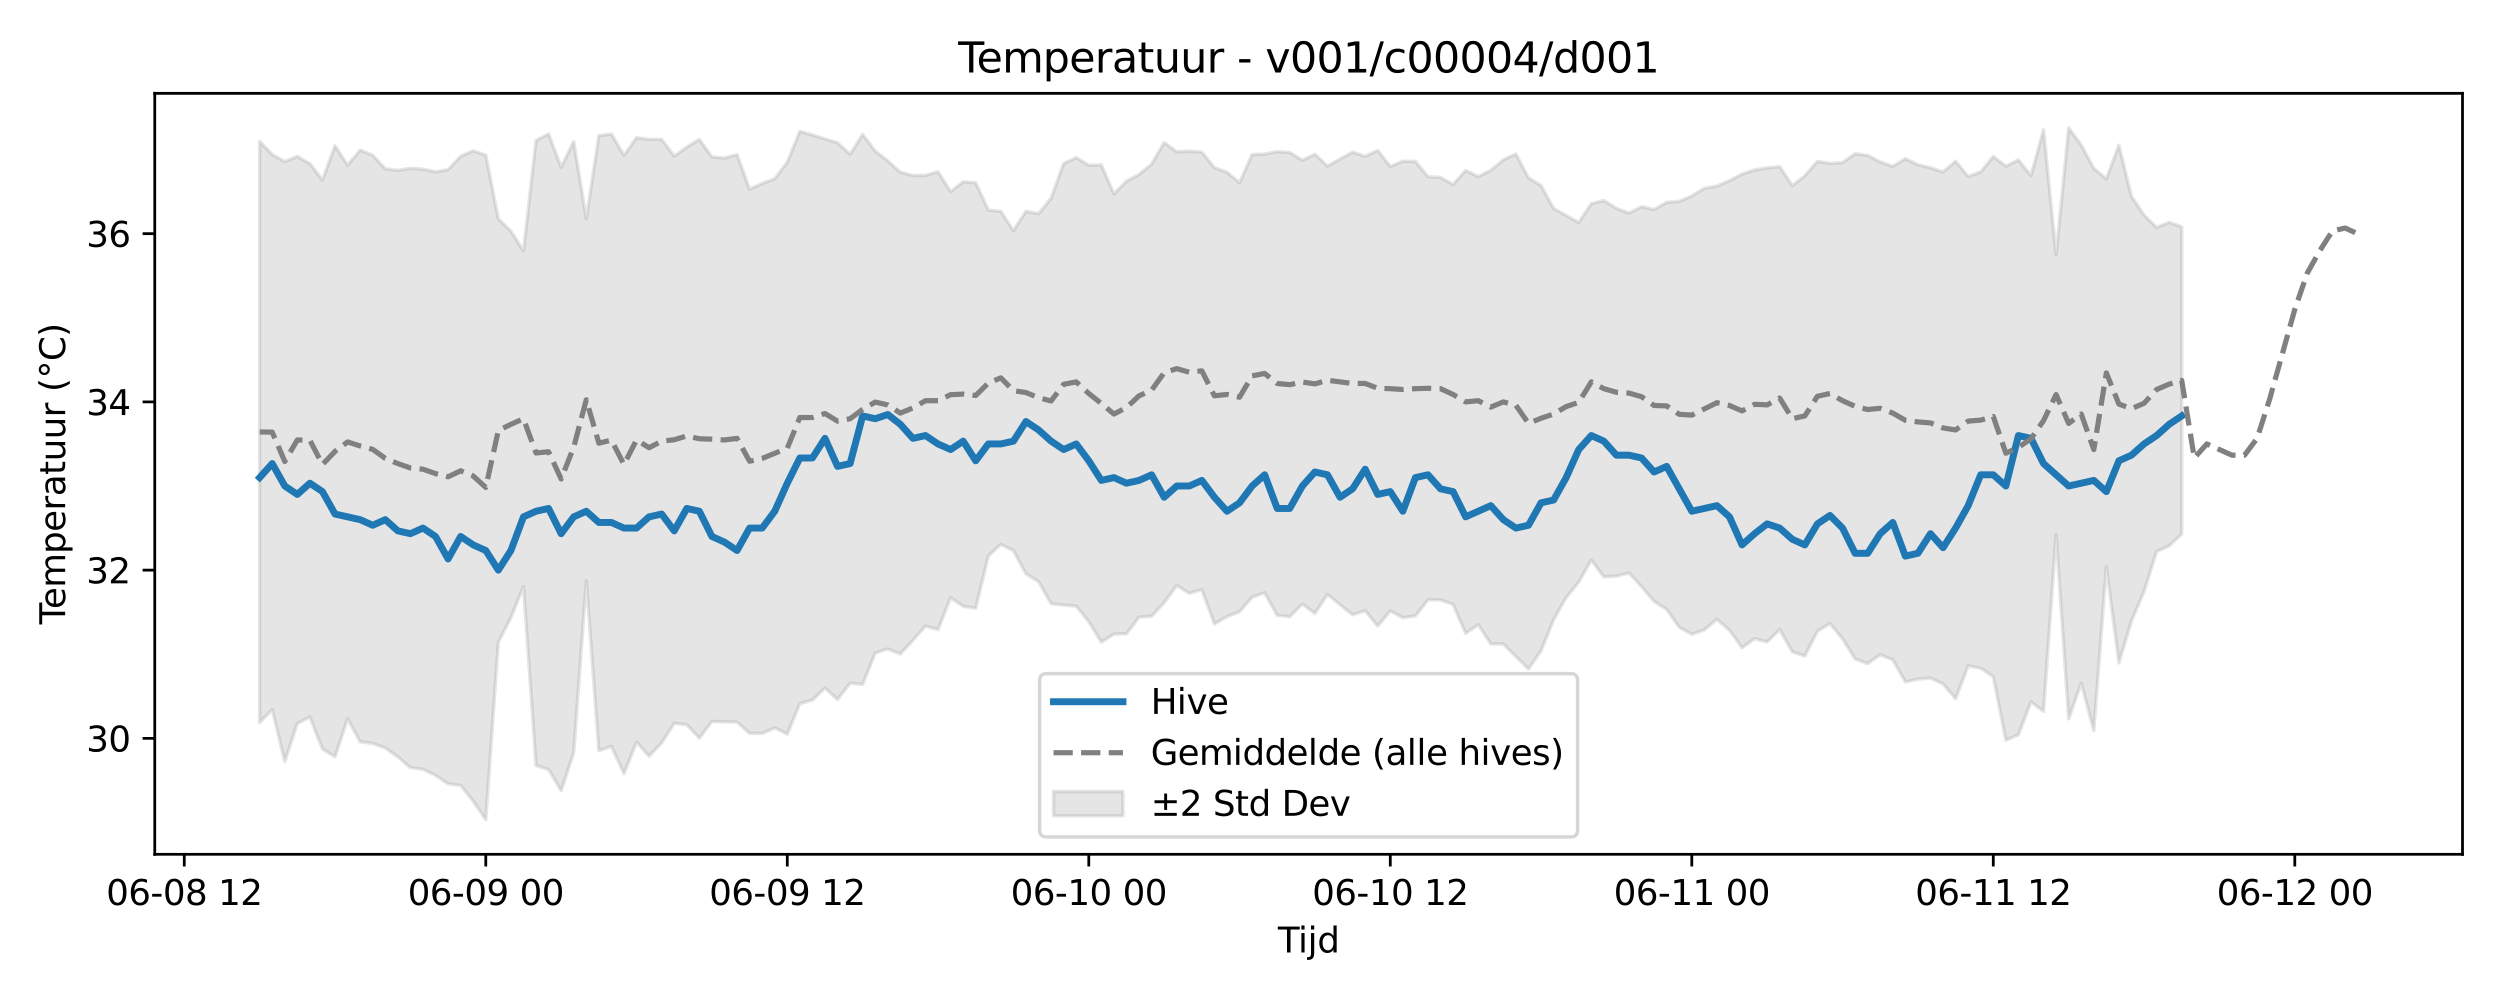 <?xml version="1.0" encoding="utf-8" standalone="no"?>
<!DOCTYPE svg PUBLIC "-//W3C//DTD SVG 1.1//EN"
  "http://www.w3.org/Graphics/SVG/1.1/DTD/svg11.dtd">
<svg xmlns:xlink="http://www.w3.org/1999/xlink" width="720pt" height="288pt" viewBox="0 0 720 288" xmlns="http://www.w3.org/2000/svg" version="1.1">
 <defs>
  <style type="text/css">*{stroke-linejoin: round; stroke-linecap: butt}</style>
 </defs>
 <g id="figure_1">
  <g id="patch_1">
   <path d="M 0 288 
L 720 288 
L 720 0 
L 0 0 
z
" style="fill: #ffffff"/>
  </g>
  <g id="axes_1">
   <g id="patch_2">
    <path d="M 44.57 246.04 
L 709.2 246.04 
L 709.2 26.88 
L 44.57 26.88 
z
" style="fill: #ffffff"/>
   </g>
   <g id="FillBetweenPolyCollection_1">
    <defs>
     <path id="m7e9e13c8cc" d="M 74.78 -247.28 
L 74.78 -79.923 
L 78.398 -83.626 
L 82.016 -68.701 
L 85.635 -79.645 
L 89.253 -81.492 
L 92.871 -72.284 
L 96.489 -70.018 
L 100.107 -81.007 
L 103.725 -74.368 
L 107.343 -73.886 
L 110.961 -72.576 
L 114.579 -70.032 
L 118.197 -66.911 
L 121.815 -66.468 
L 125.433 -64.689 
L 129.051 -62.23 
L 132.669 -61.813 
L 136.287 -57.256 
L 139.905 -51.922 
L 143.523 -103.058 
L 147.141 -110.128 
L 150.759 -119.093 
L 154.377 -67.538 
L 157.995 -66.352 
L 161.613 -60.285 
L 165.231 -71.196 
L 168.849 -120.732 
L 172.467 -71.797 
L 176.085 -73.058 
L 179.703 -65.21 
L 183.321 -74.254 
L 186.939 -70.231 
L 190.557 -74.052 
L 194.175 -79.679 
L 197.793 -79.271 
L 201.411 -75.41 
L 205.029 -80.245 
L 208.647 -80.083 
L 212.265 -80.036 
L 215.883 -76.801 
L 219.501 -76.781 
L 223.119 -78.378 
L 226.737 -76.568 
L 230.355 -85.342 
L 233.973 -86.393 
L 237.591 -89.825 
L 241.209 -86.552 
L 244.827 -91.234 
L 248.445 -90.917 
L 252.063 -99.903 
L 255.681 -101.111 
L 259.299 -99.646 
L 262.917 -103.599 
L 266.535 -107.704 
L 270.153 -106.668 
L 273.771 -115.84 
L 277.389 -113.388 
L 281.008 -112.816 
L 284.626 -127.865 
L 288.244 -131.222 
L 291.862 -129.406 
L 295.48 -122.736 
L 299.098 -120.5 
L 302.716 -114.125 
L 306.334 -113.734 
L 309.952 -113.431 
L 313.57 -108.961 
L 317.188 -103.052 
L 320.806 -105.371 
L 324.424 -105.459 
L 328.042 -110.261 
L 331.66 -110.515 
L 335.278 -114.401 
L 338.896 -119.373 
L 342.514 -117.132 
L 346.132 -118.176 
L 349.75 -108.302 
L 353.368 -110.401 
L 356.986 -111.833 
L 360.604 -116.006 
L 364.222 -117.283 
L 367.84 -110.783 
L 371.458 -110.362 
L 375.076 -114.052 
L 378.694 -111.315 
L 382.312 -116.803 
L 385.93 -113.85 
L 389.548 -110.939 
L 393.166 -112.144 
L 396.784 -107.679 
L 400.402 -112.063 
L 404.02 -110.089 
L 407.638 -110.619 
L 411.256 -115.235 
L 414.874 -115.211 
L 418.492 -113.918 
L 422.11 -105.578 
L 425.728 -108.087 
L 429.346 -102.569 
L 432.964 -102.527 
L 436.582 -98.906 
L 440.2 -95.357 
L 443.818 -100.537 
L 447.436 -109.514 
L 451.054 -115.905 
L 454.672 -120.343 
L 458.29 -126.709 
L 461.908 -121.885 
L 465.526 -122.047 
L 469.144 -122.964 
L 472.762 -119.045 
L 476.381 -114.792 
L 479.999 -112.476 
L 483.617 -107.357 
L 487.235 -105.339 
L 490.853 -106.581 
L 494.471 -109.649 
L 498.089 -106.475 
L 501.707 -101.447 
L 505.325 -104.062 
L 508.943 -103.11 
L 512.561 -106.71 
L 516.179 -100.258 
L 519.797 -99.067 
L 523.415 -106.209 
L 527.033 -108.419 
L 530.651 -104.037 
L 534.269 -98.226 
L 537.887 -96.881 
L 541.505 -99.453 
L 545.123 -97.963 
L 548.741 -91.594 
L 552.359 -92.425 
L 555.977 -92.69 
L 559.595 -91.048 
L 563.213 -86.785 
L 566.831 -96.249 
L 570.449 -95.524 
L 574.067 -93.137 
L 577.685 -74.818 
L 581.303 -76.4 
L 584.921 -85.84 
L 588.539 -83.128 
L 592.157 -134.065 
L 595.775 -80.967 
L 599.393 -91.269 
L 603.011 -77.557 
L 606.629 -124.711 
L 610.247 -97.068 
L 613.865 -109.19 
L 617.483 -117.623 
L 621.101 -129.162 
L 624.719 -130.796 
L 628.337 -134.193 
L 628.337 -222.696 
L 628.337 -222.696 
L 624.719 -223.94 
L 621.101 -222.478 
L 617.483 -226.077 
L 613.865 -231.414 
L 610.247 -246.169 
L 606.629 -236.484 
L 603.011 -239.494 
L 599.393 -246.239 
L 595.775 -251.158 
L 592.157 -214.641 
L 588.539 -250.612 
L 584.921 -237.403 
L 581.303 -241.944 
L 577.685 -240.133 
L 574.067 -242.948 
L 570.449 -238.485 
L 566.831 -237.184 
L 563.213 -241.571 
L 559.595 -238.463 
L 555.977 -239.704 
L 552.359 -240.546 
L 548.741 -242.3 
L 545.123 -240.084 
L 541.505 -241.363 
L 537.887 -243.242 
L 534.269 -243.743 
L 530.651 -241.162 
L 527.033 -240.933 
L 523.415 -241.527 
L 519.797 -237.364 
L 516.179 -234.559 
L 512.561 -239.988 
L 508.943 -239.667 
L 505.325 -239.061 
L 501.707 -237.869 
L 498.089 -235.955 
L 494.471 -234.396 
L 490.853 -233.773 
L 487.235 -231.554 
L 483.617 -229.997 
L 479.999 -229.723 
L 476.381 -227.638 
L 472.762 -228.461 
L 469.144 -226.618 
L 465.526 -227.997 
L 461.908 -230.235 
L 458.29 -229.334 
L 454.672 -223.894 
L 451.054 -225.91 
L 447.436 -227.994 
L 443.818 -234.549 
L 440.2 -236.768 
L 436.582 -243.64 
L 432.964 -241.98 
L 429.346 -238.939 
L 425.728 -237.112 
L 422.11 -238.928 
L 418.492 -234.857 
L 414.874 -236.91 
L 411.256 -237.116 
L 407.638 -241.501 
L 404.02 -241.57 
L 400.402 -240.057 
L 396.784 -244.672 
L 393.166 -242.975 
L 389.548 -244.18 
L 385.93 -242.193 
L 382.312 -240.162 
L 378.694 -243.574 
L 375.076 -241.875 
L 371.458 -244.066 
L 367.84 -244.337 
L 364.222 -243.605 
L 360.604 -243.497 
L 356.986 -235.365 
L 353.368 -238.412 
L 349.75 -239.704 
L 346.132 -244.211 
L 342.514 -244.447 
L 338.896 -244.283 
L 335.278 -246.948 
L 331.66 -240.721 
L 328.042 -237.745 
L 324.424 -235.818 
L 320.806 -232.137 
L 317.188 -240.532 
L 313.57 -240.391 
L 309.952 -242.611 
L 306.334 -240.924 
L 302.716 -230.92 
L 299.098 -226.429 
L 295.48 -227.155 
L 291.862 -221.561 
L 288.244 -227.128 
L 284.626 -227.486 
L 281.008 -235.383 
L 277.389 -235.618 
L 273.771 -232.82 
L 270.153 -238.531 
L 266.535 -237.495 
L 262.917 -237.447 
L 259.299 -238.4 
L 255.681 -241.665 
L 252.063 -244.488 
L 248.445 -249.283 
L 244.827 -243.583 
L 241.209 -246.88 
L 237.591 -247.991 
L 233.973 -249.116 
L 230.355 -250.167 
L 226.737 -241.291 
L 223.119 -236.52 
L 219.501 -235.157 
L 215.883 -233.521 
L 212.265 -243.475 
L 208.647 -242.506 
L 205.029 -242.806 
L 201.411 -247.871 
L 197.793 -245.625 
L 194.175 -243.025 
L 190.557 -247.845 
L 186.939 -247.897 
L 183.321 -248.335 
L 179.703 -243.228 
L 176.085 -249.415 
L 172.467 -248.946 
L 168.849 -224.986 
L 165.231 -247.24 
L 161.613 -239.809 
L 157.995 -249.431 
L 154.377 -247.552 
L 150.759 -215.724 
L 147.141 -221.459 
L 143.523 -224.976 
L 139.905 -243.327 
L 136.287 -244.568 
L 132.669 -243.01 
L 129.051 -239.133 
L 125.433 -238.52 
L 121.815 -239.278 
L 118.197 -239.528 
L 114.579 -238.944 
L 110.961 -239.4 
L 107.343 -243.281 
L 103.725 -244.76 
L 100.107 -240.428 
L 96.489 -245.995 
L 92.871 -236.154 
L 89.253 -240.866 
L 85.635 -242.944 
L 82.016 -241.487 
L 78.398 -243.461 
L 74.78 -247.28 
z
" style="stroke: #808080; stroke-opacity: 0.2"/>
    </defs>
    <g clip-path="url(#p570642f4cc)">
     <use xlink:href="#m7e9e13c8cc" x="0" y="288" style="fill: #808080; fill-opacity: 0.2; stroke: #808080; stroke-opacity: 0.2"/>
    </g>
   </g>
   <g id="matplotlib.axis_1">
    <g id="xtick_1">
     <g id="line2d_1">
      <defs>
       <path id="m55067bfdfe" d="M 0 0 
L 0 3.5 
" style="stroke: #000000; stroke-width: 0.8"/>
      </defs>
      <g>
       <use xlink:href="#m55067bfdfe" x="53.072" y="246.04" style="stroke: #000000; stroke-width: 0.8"/>
      </g>
     </g>
     <g id="text_1">
      <!-- 06-08 12 -->
      <g transform="translate(30.592 260.638) scale(0.1 -0.1)">
       <defs>
        <path id="DejaVuSans-30" d="M 2034 4250 
Q 1547 4250 1301 3770 
Q 1056 3291 1056 2328 
Q 1056 1369 1301 889 
Q 1547 409 2034 409 
Q 2525 409 2770 889 
Q 3016 1369 3016 2328 
Q 3016 3291 2770 3770 
Q 2525 4250 2034 4250 
z
M 2034 4750 
Q 2819 4750 3233 4129 
Q 3647 3509 3647 2328 
Q 3647 1150 3233 529 
Q 2819 -91 2034 -91 
Q 1250 -91 836 529 
Q 422 1150 422 2328 
Q 422 3509 836 4129 
Q 1250 4750 2034 4750 
z
" transform="scale(0.016)"/>
        <path id="DejaVuSans-36" d="M 2113 2584 
Q 1688 2584 1439 2293 
Q 1191 2003 1191 1497 
Q 1191 994 1439 701 
Q 1688 409 2113 409 
Q 2538 409 2786 701 
Q 3034 994 3034 1497 
Q 3034 2003 2786 2293 
Q 2538 2584 2113 2584 
z
M 3366 4563 
L 3366 3988 
Q 3128 4100 2886 4159 
Q 2644 4219 2406 4219 
Q 1781 4219 1451 3797 
Q 1122 3375 1075 2522 
Q 1259 2794 1537 2939 
Q 1816 3084 2150 3084 
Q 2853 3084 3261 2657 
Q 3669 2231 3669 1497 
Q 3669 778 3244 343 
Q 2819 -91 2113 -91 
Q 1303 -91 875 529 
Q 447 1150 447 2328 
Q 447 3434 972 4092 
Q 1497 4750 2381 4750 
Q 2619 4750 2861 4703 
Q 3103 4656 3366 4563 
z
" transform="scale(0.016)"/>
        <path id="DejaVuSans-2d" d="M 313 2009 
L 1997 2009 
L 1997 1497 
L 313 1497 
L 313 2009 
z
" transform="scale(0.016)"/>
        <path id="DejaVuSans-38" d="M 2034 2216 
Q 1584 2216 1326 1975 
Q 1069 1734 1069 1313 
Q 1069 891 1326 650 
Q 1584 409 2034 409 
Q 2484 409 2743 651 
Q 3003 894 3003 1313 
Q 3003 1734 2745 1975 
Q 2488 2216 2034 2216 
z
M 1403 2484 
Q 997 2584 770 2862 
Q 544 3141 544 3541 
Q 544 4100 942 4425 
Q 1341 4750 2034 4750 
Q 2731 4750 3128 4425 
Q 3525 4100 3525 3541 
Q 3525 3141 3298 2862 
Q 3072 2584 2669 2484 
Q 3125 2378 3379 2068 
Q 3634 1759 3634 1313 
Q 3634 634 3220 271 
Q 2806 -91 2034 -91 
Q 1263 -91 848 271 
Q 434 634 434 1313 
Q 434 1759 690 2068 
Q 947 2378 1403 2484 
z
M 1172 3481 
Q 1172 3119 1398 2916 
Q 1625 2713 2034 2713 
Q 2441 2713 2670 2916 
Q 2900 3119 2900 3481 
Q 2900 3844 2670 4047 
Q 2441 4250 2034 4250 
Q 1625 4250 1398 4047 
Q 1172 3844 1172 3481 
z
" transform="scale(0.016)"/>
        <path id="DejaVuSans-20" transform="scale(0.016)"/>
        <path id="DejaVuSans-31" d="M 794 531 
L 1825 531 
L 1825 4091 
L 703 3866 
L 703 4441 
L 1819 4666 
L 2450 4666 
L 2450 531 
L 3481 531 
L 3481 0 
L 794 0 
L 794 531 
z
" transform="scale(0.016)"/>
        <path id="DejaVuSans-32" d="M 1228 531 
L 3431 531 
L 3431 0 
L 469 0 
L 469 531 
Q 828 903 1448 1529 
Q 2069 2156 2228 2338 
Q 2531 2678 2651 2914 
Q 2772 3150 2772 3378 
Q 2772 3750 2511 3984 
Q 2250 4219 1831 4219 
Q 1534 4219 1204 4116 
Q 875 4013 500 3803 
L 500 4441 
Q 881 4594 1212 4672 
Q 1544 4750 1819 4750 
Q 2544 4750 2975 4387 
Q 3406 4025 3406 3419 
Q 3406 3131 3298 2873 
Q 3191 2616 2906 2266 
Q 2828 2175 2409 1742 
Q 1991 1309 1228 531 
z
" transform="scale(0.016)"/>
       </defs>
       <use xlink:href="#DejaVuSans-30"/>
       <use xlink:href="#DejaVuSans-36" transform="translate(63.623 0)"/>
       <use xlink:href="#DejaVuSans-2d" transform="translate(127.246 0)"/>
       <use xlink:href="#DejaVuSans-30" transform="translate(163.33 0)"/>
       <use xlink:href="#DejaVuSans-38" transform="translate(226.953 0)"/>
       <use xlink:href="#DejaVuSans-20" transform="translate(290.576 0)"/>
       <use xlink:href="#DejaVuSans-31" transform="translate(322.363 0)"/>
       <use xlink:href="#DejaVuSans-32" transform="translate(385.986 0)"/>
      </g>
     </g>
    </g>
    <g id="xtick_2">
     <g id="line2d_2">
      <g>
       <use xlink:href="#m55067bfdfe" x="139.905" y="246.04" style="stroke: #000000; stroke-width: 0.8"/>
      </g>
     </g>
     <g id="text_2">
      <!-- 06-09 00 -->
      <g transform="translate(117.424 260.638) scale(0.1 -0.1)">
       <defs>
        <path id="DejaVuSans-39" d="M 703 97 
L 703 672 
Q 941 559 1184 500 
Q 1428 441 1663 441 
Q 2288 441 2617 861 
Q 2947 1281 2994 2138 
Q 2813 1869 2534 1725 
Q 2256 1581 1919 1581 
Q 1219 1581 811 2004 
Q 403 2428 403 3163 
Q 403 3881 828 4315 
Q 1253 4750 1959 4750 
Q 2769 4750 3195 4129 
Q 3622 3509 3622 2328 
Q 3622 1225 3098 567 
Q 2575 -91 1691 -91 
Q 1453 -91 1209 -44 
Q 966 3 703 97 
z
M 1959 2075 
Q 2384 2075 2632 2365 
Q 2881 2656 2881 3163 
Q 2881 3666 2632 3958 
Q 2384 4250 1959 4250 
Q 1534 4250 1286 3958 
Q 1038 3666 1038 3163 
Q 1038 2656 1286 2365 
Q 1534 2075 1959 2075 
z
" transform="scale(0.016)"/>
       </defs>
       <use xlink:href="#DejaVuSans-30"/>
       <use xlink:href="#DejaVuSans-36" transform="translate(63.623 0)"/>
       <use xlink:href="#DejaVuSans-2d" transform="translate(127.246 0)"/>
       <use xlink:href="#DejaVuSans-30" transform="translate(163.33 0)"/>
       <use xlink:href="#DejaVuSans-39" transform="translate(226.953 0)"/>
       <use xlink:href="#DejaVuSans-20" transform="translate(290.576 0)"/>
       <use xlink:href="#DejaVuSans-30" transform="translate(322.363 0)"/>
       <use xlink:href="#DejaVuSans-30" transform="translate(385.986 0)"/>
      </g>
     </g>
    </g>
    <g id="xtick_3">
     <g id="line2d_3">
      <g>
       <use xlink:href="#m55067bfdfe" x="226.737" y="246.04" style="stroke: #000000; stroke-width: 0.8"/>
      </g>
     </g>
     <g id="text_3">
      <!-- 06-09 12 -->
      <g transform="translate(204.257 260.638) scale(0.1 -0.1)">
       <use xlink:href="#DejaVuSans-30"/>
       <use xlink:href="#DejaVuSans-36" transform="translate(63.623 0)"/>
       <use xlink:href="#DejaVuSans-2d" transform="translate(127.246 0)"/>
       <use xlink:href="#DejaVuSans-30" transform="translate(163.33 0)"/>
       <use xlink:href="#DejaVuSans-39" transform="translate(226.953 0)"/>
       <use xlink:href="#DejaVuSans-20" transform="translate(290.576 0)"/>
       <use xlink:href="#DejaVuSans-31" transform="translate(322.363 0)"/>
       <use xlink:href="#DejaVuSans-32" transform="translate(385.986 0)"/>
      </g>
     </g>
    </g>
    <g id="xtick_4">
     <g id="line2d_4">
      <g>
       <use xlink:href="#m55067bfdfe" x="313.57" y="246.04" style="stroke: #000000; stroke-width: 0.8"/>
      </g>
     </g>
     <g id="text_4">
      <!-- 06-10 00 -->
      <g transform="translate(291.089 260.638) scale(0.1 -0.1)">
       <use xlink:href="#DejaVuSans-30"/>
       <use xlink:href="#DejaVuSans-36" transform="translate(63.623 0)"/>
       <use xlink:href="#DejaVuSans-2d" transform="translate(127.246 0)"/>
       <use xlink:href="#DejaVuSans-31" transform="translate(163.33 0)"/>
       <use xlink:href="#DejaVuSans-30" transform="translate(226.953 0)"/>
       <use xlink:href="#DejaVuSans-20" transform="translate(290.576 0)"/>
       <use xlink:href="#DejaVuSans-30" transform="translate(322.363 0)"/>
       <use xlink:href="#DejaVuSans-30" transform="translate(385.986 0)"/>
      </g>
     </g>
    </g>
    <g id="xtick_5">
     <g id="line2d_5">
      <g>
       <use xlink:href="#m55067bfdfe" x="400.402" y="246.04" style="stroke: #000000; stroke-width: 0.8"/>
      </g>
     </g>
     <g id="text_5">
      <!-- 06-10 12 -->
      <g transform="translate(377.922 260.638) scale(0.1 -0.1)">
       <use xlink:href="#DejaVuSans-30"/>
       <use xlink:href="#DejaVuSans-36" transform="translate(63.623 0)"/>
       <use xlink:href="#DejaVuSans-2d" transform="translate(127.246 0)"/>
       <use xlink:href="#DejaVuSans-31" transform="translate(163.33 0)"/>
       <use xlink:href="#DejaVuSans-30" transform="translate(226.953 0)"/>
       <use xlink:href="#DejaVuSans-20" transform="translate(290.576 0)"/>
       <use xlink:href="#DejaVuSans-31" transform="translate(322.363 0)"/>
       <use xlink:href="#DejaVuSans-32" transform="translate(385.986 0)"/>
      </g>
     </g>
    </g>
    <g id="xtick_6">
     <g id="line2d_6">
      <g>
       <use xlink:href="#m55067bfdfe" x="487.235" y="246.04" style="stroke: #000000; stroke-width: 0.8"/>
      </g>
     </g>
     <g id="text_6">
      <!-- 06-11 00 -->
      <g transform="translate(464.754 260.638) scale(0.1 -0.1)">
       <use xlink:href="#DejaVuSans-30"/>
       <use xlink:href="#DejaVuSans-36" transform="translate(63.623 0)"/>
       <use xlink:href="#DejaVuSans-2d" transform="translate(127.246 0)"/>
       <use xlink:href="#DejaVuSans-31" transform="translate(163.33 0)"/>
       <use xlink:href="#DejaVuSans-31" transform="translate(226.953 0)"/>
       <use xlink:href="#DejaVuSans-20" transform="translate(290.576 0)"/>
       <use xlink:href="#DejaVuSans-30" transform="translate(322.363 0)"/>
       <use xlink:href="#DejaVuSans-30" transform="translate(385.986 0)"/>
      </g>
     </g>
    </g>
    <g id="xtick_7">
     <g id="line2d_7">
      <g>
       <use xlink:href="#m55067bfdfe" x="574.067" y="246.04" style="stroke: #000000; stroke-width: 0.8"/>
      </g>
     </g>
     <g id="text_7">
      <!-- 06-11 12 -->
      <g transform="translate(551.587 260.638) scale(0.1 -0.1)">
       <use xlink:href="#DejaVuSans-30"/>
       <use xlink:href="#DejaVuSans-36" transform="translate(63.623 0)"/>
       <use xlink:href="#DejaVuSans-2d" transform="translate(127.246 0)"/>
       <use xlink:href="#DejaVuSans-31" transform="translate(163.33 0)"/>
       <use xlink:href="#DejaVuSans-31" transform="translate(226.953 0)"/>
       <use xlink:href="#DejaVuSans-20" transform="translate(290.576 0)"/>
       <use xlink:href="#DejaVuSans-31" transform="translate(322.363 0)"/>
       <use xlink:href="#DejaVuSans-32" transform="translate(385.986 0)"/>
      </g>
     </g>
    </g>
    <g id="xtick_8">
     <g id="line2d_8">
      <g>
       <use xlink:href="#m55067bfdfe" x="660.899" y="246.04" style="stroke: #000000; stroke-width: 0.8"/>
      </g>
     </g>
     <g id="text_8">
      <!-- 06-12 00 -->
      <g transform="translate(638.419 260.638) scale(0.1 -0.1)">
       <use xlink:href="#DejaVuSans-30"/>
       <use xlink:href="#DejaVuSans-36" transform="translate(63.623 0)"/>
       <use xlink:href="#DejaVuSans-2d" transform="translate(127.246 0)"/>
       <use xlink:href="#DejaVuSans-31" transform="translate(163.33 0)"/>
       <use xlink:href="#DejaVuSans-32" transform="translate(226.953 0)"/>
       <use xlink:href="#DejaVuSans-20" transform="translate(290.576 0)"/>
       <use xlink:href="#DejaVuSans-30" transform="translate(322.363 0)"/>
       <use xlink:href="#DejaVuSans-30" transform="translate(385.986 0)"/>
      </g>
     </g>
    </g>
    <g id="text_9">
     <!-- Tijd -->
     <g transform="translate(368.035 274.317) scale(0.1 -0.1)">
      <defs>
       <path id="DejaVuSans-54" d="M -19 4666 
L 3928 4666 
L 3928 4134 
L 2272 4134 
L 2272 0 
L 1638 0 
L 1638 4134 
L -19 4134 
L -19 4666 
z
" transform="scale(0.016)"/>
       <path id="DejaVuSans-69" d="M 603 3500 
L 1178 3500 
L 1178 0 
L 603 0 
L 603 3500 
z
M 603 4863 
L 1178 4863 
L 1178 4134 
L 603 4134 
L 603 4863 
z
" transform="scale(0.016)"/>
       <path id="DejaVuSans-6a" d="M 603 3500 
L 1178 3500 
L 1178 -63 
Q 1178 -731 923 -1031 
Q 669 -1331 103 -1331 
L -116 -1331 
L -116 -844 
L 38 -844 
Q 366 -844 484 -692 
Q 603 -541 603 -63 
L 603 3500 
z
M 603 4863 
L 1178 4863 
L 1178 4134 
L 603 4134 
L 603 4863 
z
" transform="scale(0.016)"/>
       <path id="DejaVuSans-64" d="M 2906 2969 
L 2906 4863 
L 3481 4863 
L 3481 0 
L 2906 0 
L 2906 525 
Q 2725 213 2448 61 
Q 2172 -91 1784 -91 
Q 1150 -91 751 415 
Q 353 922 353 1747 
Q 353 2572 751 3078 
Q 1150 3584 1784 3584 
Q 2172 3584 2448 3432 
Q 2725 3281 2906 2969 
z
M 947 1747 
Q 947 1113 1208 752 
Q 1469 391 1925 391 
Q 2381 391 2643 752 
Q 2906 1113 2906 1747 
Q 2906 2381 2643 2742 
Q 2381 3103 1925 3103 
Q 1469 3103 1208 2742 
Q 947 2381 947 1747 
z
" transform="scale(0.016)"/>
      </defs>
      <use xlink:href="#DejaVuSans-54"/>
      <use xlink:href="#DejaVuSans-69" transform="translate(57.959 0)"/>
      <use xlink:href="#DejaVuSans-6a" transform="translate(85.742 0)"/>
      <use xlink:href="#DejaVuSans-64" transform="translate(113.525 0)"/>
     </g>
    </g>
   </g>
   <g id="matplotlib.axis_2">
    <g id="ytick_1">
     <g id="line2d_9">
      <defs>
       <path id="mfa0283b9ac" d="M 0 0 
L -3.5 0 
" style="stroke: #000000; stroke-width: 0.8"/>
      </defs>
      <g>
       <use xlink:href="#mfa0283b9ac" x="44.57" y="212.648" style="stroke: #000000; stroke-width: 0.8"/>
      </g>
     </g>
     <g id="text_10">
      <!-- 30 -->
      <g transform="translate(24.845 216.447) scale(0.1 -0.1)">
       <defs>
        <path id="DejaVuSans-33" d="M 2597 2516 
Q 3050 2419 3304 2112 
Q 3559 1806 3559 1356 
Q 3559 666 3084 287 
Q 2609 -91 1734 -91 
Q 1441 -91 1130 -33 
Q 819 25 488 141 
L 488 750 
Q 750 597 1062 519 
Q 1375 441 1716 441 
Q 2309 441 2620 675 
Q 2931 909 2931 1356 
Q 2931 1769 2642 2001 
Q 2353 2234 1838 2234 
L 1294 2234 
L 1294 2753 
L 1863 2753 
Q 2328 2753 2575 2939 
Q 2822 3125 2822 3475 
Q 2822 3834 2567 4026 
Q 2313 4219 1838 4219 
Q 1578 4219 1281 4162 
Q 984 4106 628 3988 
L 628 4550 
Q 988 4650 1302 4700 
Q 1616 4750 1894 4750 
Q 2613 4750 3031 4423 
Q 3450 4097 3450 3541 
Q 3450 3153 3228 2886 
Q 3006 2619 2597 2516 
z
" transform="scale(0.016)"/>
       </defs>
       <use xlink:href="#DejaVuSans-33"/>
       <use xlink:href="#DejaVuSans-30" transform="translate(63.623 0)"/>
      </g>
     </g>
    </g>
    <g id="ytick_2">
     <g id="line2d_10">
      <g>
       <use xlink:href="#mfa0283b9ac" x="44.57" y="164.197" style="stroke: #000000; stroke-width: 0.8"/>
      </g>
     </g>
     <g id="text_11">
      <!-- 32 -->
      <g transform="translate(24.845 167.996) scale(0.1 -0.1)">
       <use xlink:href="#DejaVuSans-33"/>
       <use xlink:href="#DejaVuSans-32" transform="translate(63.623 0)"/>
      </g>
     </g>
    </g>
    <g id="ytick_3">
     <g id="line2d_11">
      <g>
       <use xlink:href="#mfa0283b9ac" x="44.57" y="115.747" style="stroke: #000000; stroke-width: 0.8"/>
      </g>
     </g>
     <g id="text_12">
      <!-- 34 -->
      <g transform="translate(24.845 119.546) scale(0.1 -0.1)">
       <defs>
        <path id="DejaVuSans-34" d="M 2419 4116 
L 825 1625 
L 2419 1625 
L 2419 4116 
z
M 2253 4666 
L 3047 4666 
L 3047 1625 
L 3713 1625 
L 3713 1100 
L 3047 1100 
L 3047 0 
L 2419 0 
L 2419 1100 
L 313 1100 
L 313 1709 
L 2253 4666 
z
" transform="scale(0.016)"/>
       </defs>
       <use xlink:href="#DejaVuSans-33"/>
       <use xlink:href="#DejaVuSans-34" transform="translate(63.623 0)"/>
      </g>
     </g>
    </g>
    <g id="ytick_4">
     <g id="line2d_12">
      <g>
       <use xlink:href="#mfa0283b9ac" x="44.57" y="67.296" style="stroke: #000000; stroke-width: 0.8"/>
      </g>
     </g>
     <g id="text_13">
      <!-- 36 -->
      <g transform="translate(24.845 71.095) scale(0.1 -0.1)">
       <use xlink:href="#DejaVuSans-33"/>
       <use xlink:href="#DejaVuSans-36" transform="translate(63.623 0)"/>
      </g>
     </g>
    </g>
    <g id="text_14">
     <!-- Temperatuur (°C) -->
     <g transform="translate(18.765 179.816) rotate(-90) scale(0.1 -0.1)">
      <defs>
       <path id="DejaVuSans-65" d="M 3597 1894 
L 3597 1613 
L 953 1613 
Q 991 1019 1311 708 
Q 1631 397 2203 397 
Q 2534 397 2845 478 
Q 3156 559 3463 722 
L 3463 178 
Q 3153 47 2828 -22 
Q 2503 -91 2169 -91 
Q 1331 -91 842 396 
Q 353 884 353 1716 
Q 353 2575 817 3079 
Q 1281 3584 2069 3584 
Q 2775 3584 3186 3129 
Q 3597 2675 3597 1894 
z
M 3022 2063 
Q 3016 2534 2758 2815 
Q 2500 3097 2075 3097 
Q 1594 3097 1305 2825 
Q 1016 2553 972 2059 
L 3022 2063 
z
" transform="scale(0.016)"/>
       <path id="DejaVuSans-6d" d="M 3328 2828 
Q 3544 3216 3844 3400 
Q 4144 3584 4550 3584 
Q 5097 3584 5394 3201 
Q 5691 2819 5691 2113 
L 5691 0 
L 5113 0 
L 5113 2094 
Q 5113 2597 4934 2840 
Q 4756 3084 4391 3084 
Q 3944 3084 3684 2787 
Q 3425 2491 3425 1978 
L 3425 0 
L 2847 0 
L 2847 2094 
Q 2847 2600 2669 2842 
Q 2491 3084 2119 3084 
Q 1678 3084 1418 2786 
Q 1159 2488 1159 1978 
L 1159 0 
L 581 0 
L 581 3500 
L 1159 3500 
L 1159 2956 
Q 1356 3278 1631 3431 
Q 1906 3584 2284 3584 
Q 2666 3584 2933 3390 
Q 3200 3197 3328 2828 
z
" transform="scale(0.016)"/>
       <path id="DejaVuSans-70" d="M 1159 525 
L 1159 -1331 
L 581 -1331 
L 581 3500 
L 1159 3500 
L 1159 2969 
Q 1341 3281 1617 3432 
Q 1894 3584 2278 3584 
Q 2916 3584 3314 3078 
Q 3713 2572 3713 1747 
Q 3713 922 3314 415 
Q 2916 -91 2278 -91 
Q 1894 -91 1617 61 
Q 1341 213 1159 525 
z
M 3116 1747 
Q 3116 2381 2855 2742 
Q 2594 3103 2138 3103 
Q 1681 3103 1420 2742 
Q 1159 2381 1159 1747 
Q 1159 1113 1420 752 
Q 1681 391 2138 391 
Q 2594 391 2855 752 
Q 3116 1113 3116 1747 
z
" transform="scale(0.016)"/>
       <path id="DejaVuSans-72" d="M 2631 2963 
Q 2534 3019 2420 3045 
Q 2306 3072 2169 3072 
Q 1681 3072 1420 2755 
Q 1159 2438 1159 1844 
L 1159 0 
L 581 0 
L 581 3500 
L 1159 3500 
L 1159 2956 
Q 1341 3275 1631 3429 
Q 1922 3584 2338 3584 
Q 2397 3584 2469 3576 
Q 2541 3569 2628 3553 
L 2631 2963 
z
" transform="scale(0.016)"/>
       <path id="DejaVuSans-61" d="M 2194 1759 
Q 1497 1759 1228 1600 
Q 959 1441 959 1056 
Q 959 750 1161 570 
Q 1363 391 1709 391 
Q 2188 391 2477 730 
Q 2766 1069 2766 1631 
L 2766 1759 
L 2194 1759 
z
M 3341 1997 
L 3341 0 
L 2766 0 
L 2766 531 
Q 2569 213 2275 61 
Q 1981 -91 1556 -91 
Q 1019 -91 701 211 
Q 384 513 384 1019 
Q 384 1609 779 1909 
Q 1175 2209 1959 2209 
L 2766 2209 
L 2766 2266 
Q 2766 2663 2505 2880 
Q 2244 3097 1772 3097 
Q 1472 3097 1187 3025 
Q 903 2953 641 2809 
L 641 3341 
Q 956 3463 1253 3523 
Q 1550 3584 1831 3584 
Q 2591 3584 2966 3190 
Q 3341 2797 3341 1997 
z
" transform="scale(0.016)"/>
       <path id="DejaVuSans-74" d="M 1172 4494 
L 1172 3500 
L 2356 3500 
L 2356 3053 
L 1172 3053 
L 1172 1153 
Q 1172 725 1289 603 
Q 1406 481 1766 481 
L 2356 481 
L 2356 0 
L 1766 0 
Q 1100 0 847 248 
Q 594 497 594 1153 
L 594 3053 
L 172 3053 
L 172 3500 
L 594 3500 
L 594 4494 
L 1172 4494 
z
" transform="scale(0.016)"/>
       <path id="DejaVuSans-75" d="M 544 1381 
L 544 3500 
L 1119 3500 
L 1119 1403 
Q 1119 906 1312 657 
Q 1506 409 1894 409 
Q 2359 409 2629 706 
Q 2900 1003 2900 1516 
L 2900 3500 
L 3475 3500 
L 3475 0 
L 2900 0 
L 2900 538 
Q 2691 219 2414 64 
Q 2138 -91 1772 -91 
Q 1169 -91 856 284 
Q 544 659 544 1381 
z
M 1991 3584 
L 1991 3584 
z
" transform="scale(0.016)"/>
       <path id="DejaVuSans-28" d="M 1984 4856 
Q 1566 4138 1362 3434 
Q 1159 2731 1159 2009 
Q 1159 1288 1364 580 
Q 1569 -128 1984 -844 
L 1484 -844 
Q 1016 -109 783 600 
Q 550 1309 550 2009 
Q 550 2706 781 3412 
Q 1013 4119 1484 4856 
L 1984 4856 
z
" transform="scale(0.016)"/>
       <path id="DejaVuSans-b0" d="M 1600 4347 
Q 1350 4347 1178 4173 
Q 1006 4000 1006 3750 
Q 1006 3503 1178 3333 
Q 1350 3163 1600 3163 
Q 1850 3163 2022 3333 
Q 2194 3503 2194 3750 
Q 2194 3997 2020 4172 
Q 1847 4347 1600 4347 
z
M 1600 4750 
Q 1800 4750 1984 4673 
Q 2169 4597 2303 4453 
Q 2447 4313 2519 4134 
Q 2591 3956 2591 3750 
Q 2591 3338 2302 3052 
Q 2013 2766 1594 2766 
Q 1172 2766 890 3047 
Q 609 3328 609 3750 
Q 609 4169 896 4459 
Q 1184 4750 1600 4750 
z
" transform="scale(0.016)"/>
       <path id="DejaVuSans-43" d="M 4122 4306 
L 4122 3641 
Q 3803 3938 3442 4084 
Q 3081 4231 2675 4231 
Q 1875 4231 1450 3742 
Q 1025 3253 1025 2328 
Q 1025 1406 1450 917 
Q 1875 428 2675 428 
Q 3081 428 3442 575 
Q 3803 722 4122 1019 
L 4122 359 
Q 3791 134 3420 21 
Q 3050 -91 2638 -91 
Q 1578 -91 968 557 
Q 359 1206 359 2328 
Q 359 3453 968 4101 
Q 1578 4750 2638 4750 
Q 3056 4750 3426 4639 
Q 3797 4528 4122 4306 
z
" transform="scale(0.016)"/>
       <path id="DejaVuSans-29" d="M 513 4856 
L 1013 4856 
Q 1481 4119 1714 3412 
Q 1947 2706 1947 2009 
Q 1947 1309 1714 600 
Q 1481 -109 1013 -844 
L 513 -844 
Q 928 -128 1133 580 
Q 1338 1288 1338 2009 
Q 1338 2731 1133 3434 
Q 928 4138 513 4856 
z
" transform="scale(0.016)"/>
      </defs>
      <use xlink:href="#DejaVuSans-54"/>
      <use xlink:href="#DejaVuSans-65" transform="translate(44.084 0)"/>
      <use xlink:href="#DejaVuSans-6d" transform="translate(105.607 0)"/>
      <use xlink:href="#DejaVuSans-70" transform="translate(203.02 0)"/>
      <use xlink:href="#DejaVuSans-65" transform="translate(266.496 0)"/>
      <use xlink:href="#DejaVuSans-72" transform="translate(328.02 0)"/>
      <use xlink:href="#DejaVuSans-61" transform="translate(369.133 0)"/>
      <use xlink:href="#DejaVuSans-74" transform="translate(430.412 0)"/>
      <use xlink:href="#DejaVuSans-75" transform="translate(469.621 0)"/>
      <use xlink:href="#DejaVuSans-75" transform="translate(533 0)"/>
      <use xlink:href="#DejaVuSans-72" transform="translate(596.379 0)"/>
      <use xlink:href="#DejaVuSans-20" transform="translate(637.492 0)"/>
      <use xlink:href="#DejaVuSans-28" transform="translate(669.279 0)"/>
      <use xlink:href="#DejaVuSans-b0" transform="translate(708.293 0)"/>
      <use xlink:href="#DejaVuSans-43" transform="translate(758.293 0)"/>
      <use xlink:href="#DejaVuSans-29" transform="translate(828.117 0)"/>
     </g>
    </g>
   </g>
   <g id="line2d_13">
    <path d="M 74.78 137.549 
L 78.398 133.512 
L 82.016 139.972 
L 85.635 142.394 
L 89.253 139.164 
L 92.871 141.587 
L 96.489 148.047 
L 103.725 149.662 
L 107.343 151.277 
L 110.961 149.662 
L 114.579 152.892 
L 118.197 153.7 
L 121.815 152.085 
L 125.433 154.507 
L 129.051 160.967 
L 132.669 154.507 
L 136.287 156.93 
L 139.905 158.545 
L 143.523 164.197 
L 147.141 158.545 
L 150.759 148.854 
L 154.377 147.239 
L 157.995 146.432 
L 161.613 153.7 
L 165.231 148.854 
L 168.849 147.239 
L 172.467 150.47 
L 176.085 150.47 
L 179.703 152.085 
L 183.321 152.085 
L 186.939 148.854 
L 190.557 148.047 
L 194.175 152.892 
L 197.793 146.432 
L 201.411 147.239 
L 205.029 154.507 
L 208.647 156.122 
L 212.265 158.545 
L 215.883 152.085 
L 219.501 152.085 
L 223.119 147.239 
L 226.737 139.164 
L 230.355 131.897 
L 233.973 131.897 
L 237.591 126.244 
L 241.209 134.319 
L 244.827 133.512 
L 248.445 119.784 
L 252.063 120.592 
L 255.681 119.38 
L 259.299 122.207 
L 262.917 126.244 
L 266.535 125.437 
L 270.153 127.859 
L 273.771 129.474 
L 277.389 127.052 
L 281.008 132.704 
L 284.626 127.859 
L 288.244 127.859 
L 291.862 127.052 
L 295.48 121.399 
L 299.098 123.822 
L 302.716 127.052 
L 306.334 129.474 
L 309.952 127.859 
L 313.57 132.704 
L 317.188 138.357 
L 320.806 137.549 
L 324.424 139.164 
L 328.042 138.357 
L 331.66 136.742 
L 335.278 143.202 
L 338.896 139.972 
L 342.514 139.972 
L 346.132 138.357 
L 349.75 143.202 
L 353.368 147.239 
L 356.986 144.817 
L 360.604 139.972 
L 364.222 136.742 
L 367.84 146.432 
L 371.458 146.432 
L 375.076 139.972 
L 378.694 135.934 
L 382.312 136.742 
L 385.93 143.202 
L 389.548 140.779 
L 393.166 135.127 
L 396.784 142.394 
L 400.402 141.587 
L 404.02 147.239 
L 407.638 137.549 
L 411.256 136.742 
L 414.874 140.779 
L 418.492 141.587 
L 422.11 148.854 
L 429.346 145.624 
L 432.964 149.662 
L 436.582 152.085 
L 440.2 151.277 
L 443.818 144.817 
L 447.436 144.009 
L 451.054 137.549 
L 454.672 129.474 
L 458.29 125.437 
L 461.908 127.052 
L 465.526 131.089 
L 469.144 131.089 
L 472.762 131.897 
L 476.381 135.934 
L 479.999 134.319 
L 487.235 147.239 
L 494.471 145.624 
L 498.089 148.854 
L 501.707 156.93 
L 505.325 153.7 
L 508.943 150.873 
L 512.561 152.085 
L 516.179 155.315 
L 519.797 156.93 
L 523.415 150.873 
L 527.033 148.451 
L 530.651 152.085 
L 534.269 159.352 
L 537.887 159.352 
L 541.505 153.7 
L 545.123 150.47 
L 548.741 160.16 
L 552.359 159.352 
L 555.977 153.7 
L 559.595 157.737 
L 563.213 152.085 
L 566.831 145.624 
L 570.449 136.742 
L 574.067 136.742 
L 577.685 139.972 
L 581.303 125.437 
L 584.921 126.244 
L 588.539 133.512 
L 595.775 139.972 
L 603.011 138.357 
L 606.629 141.587 
L 610.247 132.704 
L 613.865 131.089 
L 617.483 127.859 
L 621.101 125.437 
L 624.719 122.207 
L 628.337 119.784 
L 628.337 119.784 
" clip-path="url(#p570642f4cc)" style="fill: none; stroke: #1f77b4; stroke-width: 2; stroke-linecap: square"/>
   </g>
   <g id="line2d_14">
    <path d="M 74.78 124.399 
L 78.398 124.456 
L 82.016 132.906 
L 85.635 126.706 
L 89.253 126.821 
L 92.871 133.781 
L 96.489 129.993 
L 100.107 127.282 
L 103.725 128.436 
L 107.343 129.417 
L 110.961 132.012 
L 114.579 133.512 
L 118.197 134.781 
L 121.815 135.127 
L 125.433 136.396 
L 129.051 137.319 
L 132.669 135.588 
L 136.287 137.088 
L 139.905 140.376 
L 143.523 123.983 
L 147.141 122.207 
L 150.759 120.592 
L 154.377 130.455 
L 157.995 130.109 
L 161.613 137.953 
L 165.231 128.782 
L 168.849 115.141 
L 172.467 127.629 
L 176.085 126.763 
L 179.703 133.781 
L 183.321 126.706 
L 186.939 128.936 
L 190.557 127.052 
L 194.175 126.648 
L 197.793 125.552 
L 201.411 126.36 
L 205.029 126.475 
L 208.647 126.706 
L 212.265 126.244 
L 215.883 132.839 
L 219.501 132.031 
L 226.737 129.071 
L 230.355 120.246 
L 233.973 120.246 
L 237.591 119.092 
L 241.209 121.284 
L 244.827 120.592 
L 248.445 117.9 
L 252.063 115.804 
L 255.681 116.612 
L 259.299 118.977 
L 262.917 117.477 
L 266.535 115.401 
L 270.153 115.401 
L 273.771 113.67 
L 277.389 113.497 
L 281.008 113.901 
L 284.626 110.325 
L 288.244 108.825 
L 291.862 112.517 
L 295.48 113.055 
L 299.098 114.535 
L 302.716 115.477 
L 306.334 110.671 
L 309.952 109.979 
L 313.57 113.324 
L 317.188 116.208 
L 320.806 119.246 
L 324.424 117.362 
L 328.042 113.997 
L 331.66 112.382 
L 335.278 107.325 
L 338.896 106.172 
L 342.514 107.21 
L 346.132 106.806 
L 349.75 113.997 
L 353.368 113.593 
L 356.986 114.401 
L 360.604 108.248 
L 364.222 107.556 
L 367.84 110.44 
L 371.458 110.786 
L 375.076 110.036 
L 378.694 110.556 
L 382.312 109.517 
L 389.548 110.44 
L 393.166 110.44 
L 396.784 111.824 
L 400.402 111.94 
L 404.02 112.171 
L 407.638 111.94 
L 411.256 111.824 
L 414.874 111.94 
L 418.492 113.613 
L 422.11 115.747 
L 425.728 115.401 
L 429.346 117.246 
L 432.964 115.747 
L 436.582 116.727 
L 440.2 121.938 
L 443.818 120.457 
L 447.436 119.246 
L 451.054 117.092 
L 454.672 115.881 
L 458.29 109.979 
L 461.908 111.94 
L 465.526 112.978 
L 469.144 113.209 
L 472.762 114.247 
L 476.381 116.785 
L 479.999 116.9 
L 483.617 119.323 
L 487.235 119.553 
L 494.471 115.977 
L 498.089 116.785 
L 501.707 118.342 
L 505.325 116.439 
L 508.943 116.612 
L 512.561 114.651 
L 516.179 120.592 
L 519.797 119.784 
L 523.415 114.132 
L 527.033 113.324 
L 530.651 115.401 
L 534.269 117.016 
L 537.887 117.938 
L 541.505 117.592 
L 545.123 118.977 
L 548.741 121.053 
L 552.359 121.515 
L 555.977 121.803 
L 559.595 123.245 
L 563.213 123.822 
L 566.831 121.284 
L 570.449 120.995 
L 574.067 119.957 
L 577.685 130.524 
L 581.303 128.828 
L 584.921 126.379 
L 588.539 121.13 
L 592.157 113.647 
L 595.775 121.938 
L 599.393 119.246 
L 603.011 129.474 
L 606.629 107.402 
L 610.247 116.381 
L 613.865 117.698 
L 617.483 116.15 
L 621.101 112.18 
L 624.719 110.632 
L 628.337 109.556 
L 631.955 131.897 
L 635.573 127.859 
L 642.809 131.089 
L 646.427 131.089 
L 650.045 126.244 
L 653.663 114.939 
L 660.899 89.099 
L 664.517 78.601 
L 668.135 72.141 
L 671.754 66.489 
L 675.372 65.681 
L 678.99 67.296 
L 678.99 67.296 
" clip-path="url(#p570642f4cc)" style="fill: none; stroke-dasharray: 5.55,2.4; stroke-dashoffset: 0; stroke: #808080; stroke-width: 1.5"/>
   </g>
   <g id="patch_3">
    <path d="M 44.57 246.04 
L 44.57 26.88 
" style="fill: none; stroke: #000000; stroke-width: 0.8; stroke-linejoin: miter; stroke-linecap: square"/>
   </g>
   <g id="patch_4">
    <path d="M 709.2 246.04 
L 709.2 26.88 
" style="fill: none; stroke: #000000; stroke-width: 0.8; stroke-linejoin: miter; stroke-linecap: square"/>
   </g>
   <g id="patch_5">
    <path d="M 44.57 246.04 
L 709.2 246.04 
" style="fill: none; stroke: #000000; stroke-width: 0.8; stroke-linejoin: miter; stroke-linecap: square"/>
   </g>
   <g id="patch_6">
    <path d="M 44.57 26.88 
L 709.2 26.88 
" style="fill: none; stroke: #000000; stroke-width: 0.8; stroke-linejoin: miter; stroke-linecap: square"/>
   </g>
   <g id="text_15">
    <!-- Temperatuur - v001/c00004/d001 -->
    <g transform="translate(275.963 20.88) scale(0.12 -0.12)">
     <defs>
      <path id="DejaVuSans-76" d="M 191 3500 
L 800 3500 
L 1894 563 
L 2988 3500 
L 3597 3500 
L 2284 0 
L 1503 0 
L 191 3500 
z
" transform="scale(0.016)"/>
      <path id="DejaVuSans-2f" d="M 1625 4666 
L 2156 4666 
L 531 -594 
L 0 -594 
L 1625 4666 
z
" transform="scale(0.016)"/>
      <path id="DejaVuSans-63" d="M 3122 3366 
L 3122 2828 
Q 2878 2963 2633 3030 
Q 2388 3097 2138 3097 
Q 1578 3097 1268 2742 
Q 959 2388 959 1747 
Q 959 1106 1268 751 
Q 1578 397 2138 397 
Q 2388 397 2633 464 
Q 2878 531 3122 666 
L 3122 134 
Q 2881 22 2623 -34 
Q 2366 -91 2075 -91 
Q 1284 -91 818 406 
Q 353 903 353 1747 
Q 353 2603 823 3093 
Q 1294 3584 2113 3584 
Q 2378 3584 2631 3529 
Q 2884 3475 3122 3366 
z
" transform="scale(0.016)"/>
     </defs>
     <use xlink:href="#DejaVuSans-54"/>
     <use xlink:href="#DejaVuSans-65" transform="translate(44.084 0)"/>
     <use xlink:href="#DejaVuSans-6d" transform="translate(105.607 0)"/>
     <use xlink:href="#DejaVuSans-70" transform="translate(203.02 0)"/>
     <use xlink:href="#DejaVuSans-65" transform="translate(266.496 0)"/>
     <use xlink:href="#DejaVuSans-72" transform="translate(328.02 0)"/>
     <use xlink:href="#DejaVuSans-61" transform="translate(369.133 0)"/>
     <use xlink:href="#DejaVuSans-74" transform="translate(430.412 0)"/>
     <use xlink:href="#DejaVuSans-75" transform="translate(469.621 0)"/>
     <use xlink:href="#DejaVuSans-75" transform="translate(533 0)"/>
     <use xlink:href="#DejaVuSans-72" transform="translate(596.379 0)"/>
     <use xlink:href="#DejaVuSans-20" transform="translate(637.492 0)"/>
     <use xlink:href="#DejaVuSans-2d" transform="translate(669.279 0)"/>
     <use xlink:href="#DejaVuSans-20" transform="translate(705.363 0)"/>
     <use xlink:href="#DejaVuSans-76" transform="translate(737.15 0)"/>
     <use xlink:href="#DejaVuSans-30" transform="translate(796.33 0)"/>
     <use xlink:href="#DejaVuSans-30" transform="translate(859.953 0)"/>
     <use xlink:href="#DejaVuSans-31" transform="translate(923.576 0)"/>
     <use xlink:href="#DejaVuSans-2f" transform="translate(987.199 0)"/>
     <use xlink:href="#DejaVuSans-63" transform="translate(1020.891 0)"/>
     <use xlink:href="#DejaVuSans-30" transform="translate(1075.871 0)"/>
     <use xlink:href="#DejaVuSans-30" transform="translate(1139.494 0)"/>
     <use xlink:href="#DejaVuSans-30" transform="translate(1203.117 0)"/>
     <use xlink:href="#DejaVuSans-30" transform="translate(1266.74 0)"/>
     <use xlink:href="#DejaVuSans-34" transform="translate(1330.363 0)"/>
     <use xlink:href="#DejaVuSans-2f" transform="translate(1393.986 0)"/>
     <use xlink:href="#DejaVuSans-64" transform="translate(1427.678 0)"/>
     <use xlink:href="#DejaVuSans-30" transform="translate(1491.154 0)"/>
     <use xlink:href="#DejaVuSans-30" transform="translate(1554.777 0)"/>
     <use xlink:href="#DejaVuSans-31" transform="translate(1618.4 0)"/>
    </g>
   </g>
   <g id="legend_1">
    <g id="patch_7">
     <path d="M 301.413 241.04 
L 452.357 241.04 
Q 454.357 241.04 454.357 239.04 
L 454.357 196.006 
Q 454.357 194.006 452.357 194.006 
L 301.413 194.006 
Q 299.413 194.006 299.413 196.006 
L 299.413 239.04 
Q 299.413 241.04 301.413 241.04 
z
" style="fill: #ffffff; opacity: 0.8; stroke: #cccccc; stroke-linejoin: miter"/>
    </g>
    <g id="line2d_15">
     <path d="M 303.413 202.104 
L 313.413 202.104 
L 323.413 202.104 
" style="fill: none; stroke: #1f77b4; stroke-width: 2; stroke-linecap: square"/>
    </g>
    <g id="text_16">
     <!-- Hive -->
     <g transform="translate(331.413 205.604) scale(0.1 -0.1)">
      <defs>
       <path id="DejaVuSans-48" d="M 628 4666 
L 1259 4666 
L 1259 2753 
L 3553 2753 
L 3553 4666 
L 4184 4666 
L 4184 0 
L 3553 0 
L 3553 2222 
L 1259 2222 
L 1259 0 
L 628 0 
L 628 4666 
z
" transform="scale(0.016)"/>
      </defs>
      <use xlink:href="#DejaVuSans-48"/>
      <use xlink:href="#DejaVuSans-69" transform="translate(75.195 0)"/>
      <use xlink:href="#DejaVuSans-76" transform="translate(102.979 0)"/>
      <use xlink:href="#DejaVuSans-65" transform="translate(162.158 0)"/>
     </g>
    </g>
    <g id="line2d_16">
     <path d="M 303.413 216.782 
L 313.413 216.782 
L 323.413 216.782 
" style="fill: none; stroke-dasharray: 5.55,2.4; stroke-dashoffset: 0; stroke: #808080; stroke-width: 1.5"/>
    </g>
    <g id="text_17">
     <!-- Gemiddelde (alle hives) -->
     <g transform="translate(331.413 220.282) scale(0.1 -0.1)">
      <defs>
       <path id="DejaVuSans-47" d="M 3809 666 
L 3809 1919 
L 2778 1919 
L 2778 2438 
L 4434 2438 
L 4434 434 
Q 4069 175 3628 42 
Q 3188 -91 2688 -91 
Q 1594 -91 976 548 
Q 359 1188 359 2328 
Q 359 3472 976 4111 
Q 1594 4750 2688 4750 
Q 3144 4750 3555 4637 
Q 3966 4525 4313 4306 
L 4313 3634 
Q 3963 3931 3569 4081 
Q 3175 4231 2741 4231 
Q 1884 4231 1454 3753 
Q 1025 3275 1025 2328 
Q 1025 1384 1454 906 
Q 1884 428 2741 428 
Q 3075 428 3337 486 
Q 3600 544 3809 666 
z
" transform="scale(0.016)"/>
       <path id="DejaVuSans-6c" d="M 603 4863 
L 1178 4863 
L 1178 0 
L 603 0 
L 603 4863 
z
" transform="scale(0.016)"/>
       <path id="DejaVuSans-68" d="M 3513 2113 
L 3513 0 
L 2938 0 
L 2938 2094 
Q 2938 2591 2744 2837 
Q 2550 3084 2163 3084 
Q 1697 3084 1428 2787 
Q 1159 2491 1159 1978 
L 1159 0 
L 581 0 
L 581 4863 
L 1159 4863 
L 1159 2956 
Q 1366 3272 1645 3428 
Q 1925 3584 2291 3584 
Q 2894 3584 3203 3211 
Q 3513 2838 3513 2113 
z
" transform="scale(0.016)"/>
       <path id="DejaVuSans-73" d="M 2834 3397 
L 2834 2853 
Q 2591 2978 2328 3040 
Q 2066 3103 1784 3103 
Q 1356 3103 1142 2972 
Q 928 2841 928 2578 
Q 928 2378 1081 2264 
Q 1234 2150 1697 2047 
L 1894 2003 
Q 2506 1872 2764 1633 
Q 3022 1394 3022 966 
Q 3022 478 2636 193 
Q 2250 -91 1575 -91 
Q 1294 -91 989 -36 
Q 684 19 347 128 
L 347 722 
Q 666 556 975 473 
Q 1284 391 1588 391 
Q 1994 391 2212 530 
Q 2431 669 2431 922 
Q 2431 1156 2273 1281 
Q 2116 1406 1581 1522 
L 1381 1569 
Q 847 1681 609 1914 
Q 372 2147 372 2553 
Q 372 3047 722 3315 
Q 1072 3584 1716 3584 
Q 2034 3584 2315 3537 
Q 2597 3491 2834 3397 
z
" transform="scale(0.016)"/>
      </defs>
      <use xlink:href="#DejaVuSans-47"/>
      <use xlink:href="#DejaVuSans-65" transform="translate(77.49 0)"/>
      <use xlink:href="#DejaVuSans-6d" transform="translate(139.014 0)"/>
      <use xlink:href="#DejaVuSans-69" transform="translate(236.426 0)"/>
      <use xlink:href="#DejaVuSans-64" transform="translate(264.209 0)"/>
      <use xlink:href="#DejaVuSans-64" transform="translate(327.686 0)"/>
      <use xlink:href="#DejaVuSans-65" transform="translate(391.162 0)"/>
      <use xlink:href="#DejaVuSans-6c" transform="translate(452.686 0)"/>
      <use xlink:href="#DejaVuSans-64" transform="translate(480.469 0)"/>
      <use xlink:href="#DejaVuSans-65" transform="translate(543.945 0)"/>
      <use xlink:href="#DejaVuSans-20" transform="translate(605.469 0)"/>
      <use xlink:href="#DejaVuSans-28" transform="translate(637.256 0)"/>
      <use xlink:href="#DejaVuSans-61" transform="translate(676.27 0)"/>
      <use xlink:href="#DejaVuSans-6c" transform="translate(737.549 0)"/>
      <use xlink:href="#DejaVuSans-6c" transform="translate(765.332 0)"/>
      <use xlink:href="#DejaVuSans-65" transform="translate(793.115 0)"/>
      <use xlink:href="#DejaVuSans-20" transform="translate(854.639 0)"/>
      <use xlink:href="#DejaVuSans-68" transform="translate(886.426 0)"/>
      <use xlink:href="#DejaVuSans-69" transform="translate(949.805 0)"/>
      <use xlink:href="#DejaVuSans-76" transform="translate(977.588 0)"/>
      <use xlink:href="#DejaVuSans-65" transform="translate(1036.768 0)"/>
      <use xlink:href="#DejaVuSans-73" transform="translate(1098.291 0)"/>
      <use xlink:href="#DejaVuSans-29" transform="translate(1150.391 0)"/>
     </g>
    </g>
    <g id="patch_8">
     <path d="M 303.413 234.96 
L 323.413 234.96 
L 323.413 227.96 
L 303.413 227.96 
z
" style="fill: #808080; fill-opacity: 0.2; stroke: #808080; stroke-opacity: 0.2; stroke-linejoin: miter"/>
    </g>
    <g id="text_18">
     <!-- ±2 Std Dev -->
     <g transform="translate(331.413 234.96) scale(0.1 -0.1)">
      <defs>
       <path id="DejaVuSans-b1" d="M 2944 4013 
L 2944 2803 
L 4684 2803 
L 4684 2272 
L 2944 2272 
L 2944 1063 
L 2419 1063 
L 2419 2272 
L 678 2272 
L 678 2803 
L 2419 2803 
L 2419 4013 
L 2944 4013 
z
M 678 531 
L 4684 531 
L 4684 0 
L 678 0 
L 678 531 
z
" transform="scale(0.016)"/>
       <path id="DejaVuSans-53" d="M 3425 4513 
L 3425 3897 
Q 3066 4069 2747 4153 
Q 2428 4238 2131 4238 
Q 1616 4238 1336 4038 
Q 1056 3838 1056 3469 
Q 1056 3159 1242 3001 
Q 1428 2844 1947 2747 
L 2328 2669 
Q 3034 2534 3370 2195 
Q 3706 1856 3706 1288 
Q 3706 609 3251 259 
Q 2797 -91 1919 -91 
Q 1588 -91 1214 -16 
Q 841 59 441 206 
L 441 856 
Q 825 641 1194 531 
Q 1563 422 1919 422 
Q 2459 422 2753 634 
Q 3047 847 3047 1241 
Q 3047 1584 2836 1778 
Q 2625 1972 2144 2069 
L 1759 2144 
Q 1053 2284 737 2584 
Q 422 2884 422 3419 
Q 422 4038 858 4394 
Q 1294 4750 2059 4750 
Q 2388 4750 2728 4690 
Q 3069 4631 3425 4513 
z
" transform="scale(0.016)"/>
       <path id="DejaVuSans-44" d="M 1259 4147 
L 1259 519 
L 2022 519 
Q 2988 519 3436 956 
Q 3884 1394 3884 2338 
Q 3884 3275 3436 3711 
Q 2988 4147 2022 4147 
L 1259 4147 
z
M 628 4666 
L 1925 4666 
Q 3281 4666 3915 4102 
Q 4550 3538 4550 2338 
Q 4550 1131 3912 565 
Q 3275 0 1925 0 
L 628 0 
L 628 4666 
z
" transform="scale(0.016)"/>
      </defs>
      <use xlink:href="#DejaVuSans-b1"/>
      <use xlink:href="#DejaVuSans-32" transform="translate(83.789 0)"/>
      <use xlink:href="#DejaVuSans-20" transform="translate(147.412 0)"/>
      <use xlink:href="#DejaVuSans-53" transform="translate(179.199 0)"/>
      <use xlink:href="#DejaVuSans-74" transform="translate(242.676 0)"/>
      <use xlink:href="#DejaVuSans-64" transform="translate(281.885 0)"/>
      <use xlink:href="#DejaVuSans-20" transform="translate(345.361 0)"/>
      <use xlink:href="#DejaVuSans-44" transform="translate(377.148 0)"/>
      <use xlink:href="#DejaVuSans-65" transform="translate(454.15 0)"/>
      <use xlink:href="#DejaVuSans-76" transform="translate(515.674 0)"/>
     </g>
    </g>
   </g>
  </g>
 </g>
 <defs>
  <clipPath id="p570642f4cc">
   <rect x="44.57" y="26.88" width="664.63" height="219.16"/>
  </clipPath>
 </defs>
</svg>
